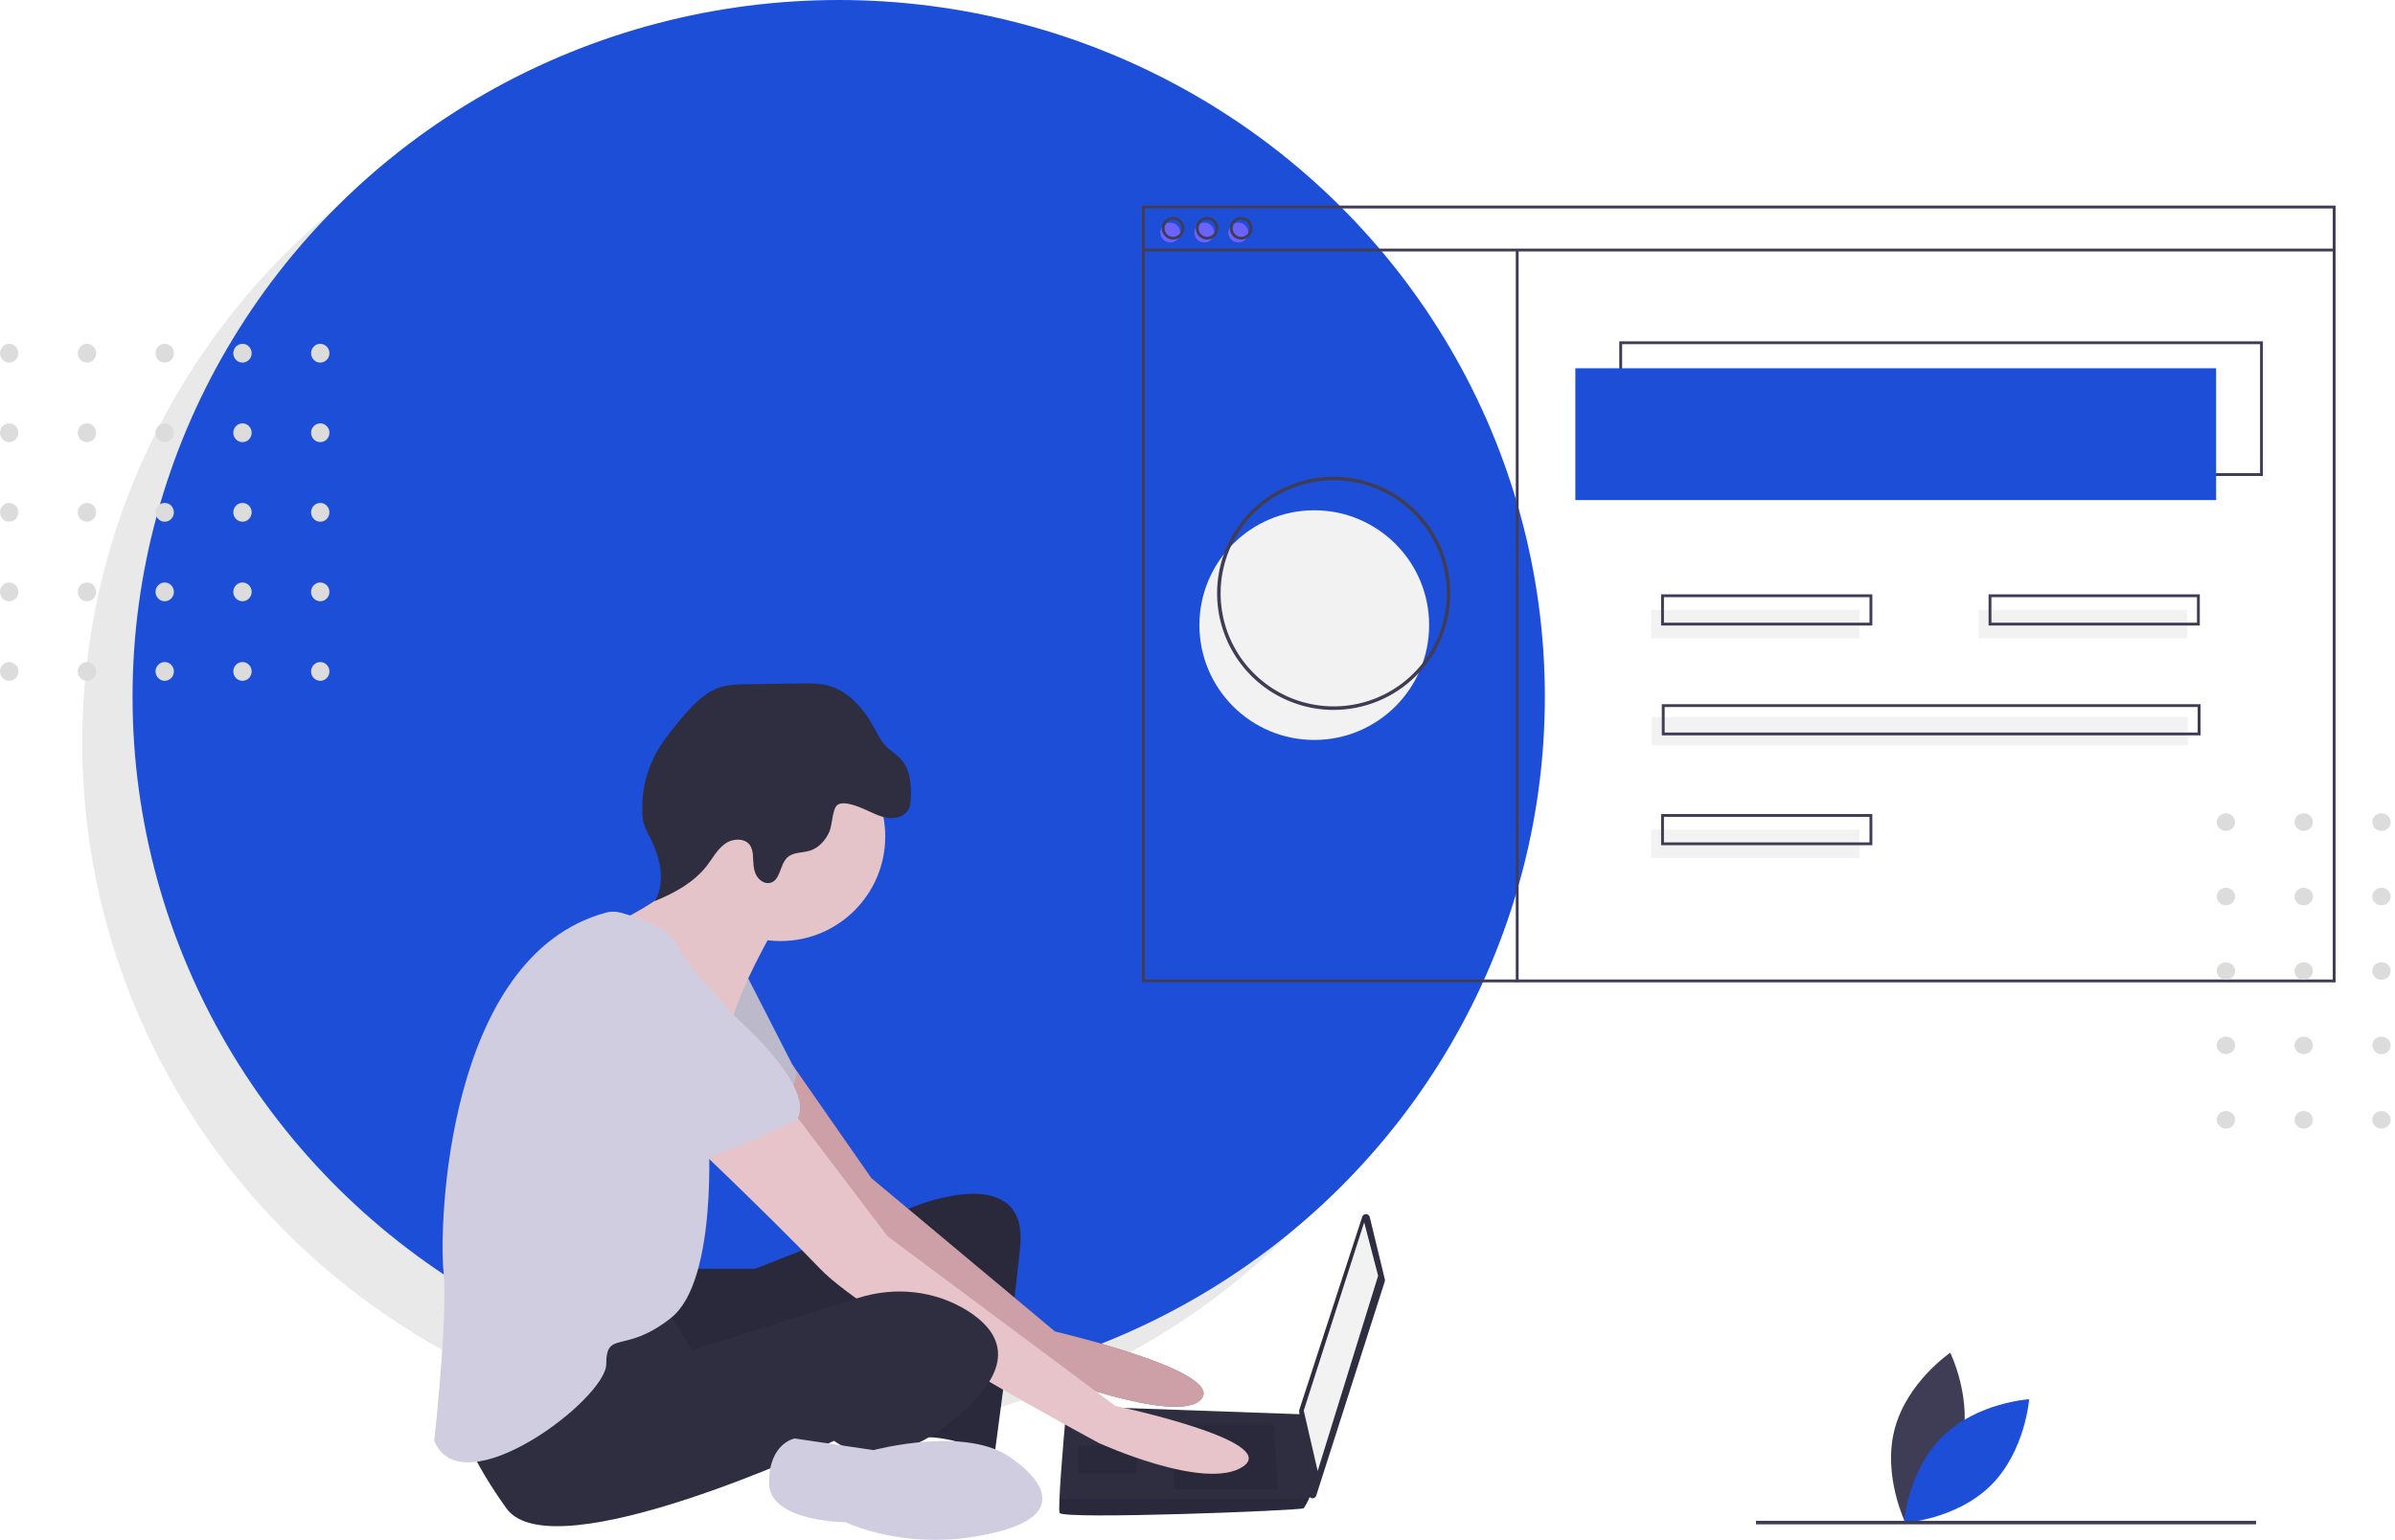 <svg width="524" height="337" viewBox="0 0 524 337" fill="none" xmlns="http://www.w3.org/2000/svg">
<ellipse cx="172.5" cy="162.5" rx="154.5" ry="152.5" fill="#E9E9E9"/>
<ellipse cx="183.5" cy="152.5" rx="154.5" ry="152.5" fill="#1D4ED8"/>
<ellipse cx="2.008" cy="77.302" rx="2.008" ry="2.054" fill="#DCDCDC"/>
<ellipse cx="2.008" cy="94.713" rx="2.008" ry="2.054" fill="#DCDCDC"/>
<ellipse cx="2.008" cy="112.124" rx="2.008" ry="2.054" fill="#DCDCDC"/>
<ellipse cx="2.008" cy="129.535" rx="2.008" ry="2.054" fill="#DCDCDC"/>
<ellipse cx="2.008" cy="146.946" rx="2.008" ry="2.054" fill="#DCDCDC"/>
<ellipse cx="19.023" cy="77.302" rx="2.008" ry="2.054" fill="#DCDCDC"/>
<ellipse cx="19.023" cy="94.713" rx="2.008" ry="2.054" fill="#DCDCDC"/>
<ellipse cx="19.023" cy="112.124" rx="2.008" ry="2.054" fill="#DCDCDC"/>
<ellipse cx="19.023" cy="129.535" rx="2.008" ry="2.054" fill="#DCDCDC"/>
<ellipse cx="19.023" cy="146.946" rx="2.008" ry="2.054" fill="#DCDCDC"/>
<ellipse cx="36.038" cy="77.302" rx="2.008" ry="2.054" fill="#DCDCDC"/>
<ellipse cx="36.038" cy="94.713" rx="2.008" ry="2.054" fill="#DCDCDC"/>
<ellipse cx="36.038" cy="112.124" rx="2.008" ry="2.054" fill="#DCDCDC"/>
<ellipse cx="36.038" cy="129.535" rx="2.008" ry="2.054" fill="#DCDCDC"/>
<ellipse cx="36.038" cy="146.946" rx="2.008" ry="2.054" fill="#DCDCDC"/>
<ellipse cx="53.054" cy="77.302" rx="2.008" ry="2.054" fill="#DCDCDC"/>
<ellipse cx="53.054" cy="94.713" rx="2.008" ry="2.054" fill="#DCDCDC"/>
<ellipse cx="53.054" cy="112.124" rx="2.008" ry="2.054" fill="#DCDCDC"/>
<ellipse cx="53.054" cy="129.535" rx="2.008" ry="2.054" fill="#DCDCDC"/>
<ellipse cx="53.054" cy="146.946" rx="2.008" ry="2.054" fill="#DCDCDC"/>
<ellipse cx="70.069" cy="77.302" rx="2.008" ry="2.054" fill="#DCDCDC"/>
<ellipse cx="70.069" cy="94.713" rx="2.008" ry="2.054" fill="#DCDCDC"/>
<ellipse cx="70.069" cy="112.124" rx="2.008" ry="2.054" fill="#DCDCDC"/>
<ellipse cx="70.069" cy="129.535" rx="2.008" ry="2.054" fill="#DCDCDC"/>
<ellipse cx="70.069" cy="146.946" rx="2.008" ry="2.054" fill="#DCDCDC"/>
<g clip-path="url(#clip0)">
<path d="M429.074 316.584C426.374 326.868 416.912 333.294 416.912 333.294C416.912 333.294 411.828 323.047 414.528 312.764C417.228 302.48 426.69 296.053 426.69 296.053C426.69 296.053 431.774 306.3 429.074 316.584Z" fill="#3F3D56"/>
<path d="M424.978 314.408C417.415 321.881 416.569 333.288 416.569 333.288C416.569 333.288 427.985 332.58 435.548 325.108C443.11 317.635 443.956 306.228 443.956 306.228C443.956 306.228 432.541 306.936 424.978 314.408Z" fill="#1D4ED8"/>
<path d="M150.953 277.682H165.196L200.294 263.947C200.294 263.947 225.219 253.772 223.184 273.104C221.149 292.435 217.589 318.38 217.589 318.38C217.589 318.38 206.398 313.293 200.294 314.819C194.19 316.345 198.259 283.787 198.259 283.787C198.259 283.787 148.41 307.697 143.832 304.645C139.254 301.592 138.237 280.226 138.237 280.226L150.953 277.682Z" fill="#2F2E41"/>
<path opacity="0.1" d="M150.953 277.682H165.196L200.294 263.947C200.294 263.947 225.219 253.772 223.184 273.104C221.149 292.435 217.589 318.38 217.589 318.38C217.589 318.38 206.398 313.293 200.294 314.819C194.19 316.345 198.259 283.787 198.259 283.787C198.259 283.787 148.41 307.697 143.832 304.645C139.254 301.592 138.237 280.226 138.237 280.226L150.953 277.682Z" fill="black"/>
<path d="M173.393 233.074L190.629 257.842L230.814 291.418C230.814 291.418 267.947 300.066 262.86 306.171C257.773 312.275 226.745 300.066 226.745 300.066C226.745 300.066 180.456 266.49 178.93 263.947C177.404 261.403 160.618 237.493 160.618 237.493L173.393 233.074Z" fill="#A0616A"/>
<path d="M173.393 233.074L190.629 257.842L230.814 291.418C230.814 291.418 267.947 300.066 262.86 306.171C257.773 312.275 226.745 300.066 226.745 300.066C226.745 300.066 180.456 266.49 178.93 263.947C177.404 261.403 160.618 237.493 160.618 237.493L173.393 233.074Z" fill="#CCA0A6"/>
<path d="M163.161 213.074L174.352 234.949C174.352 234.949 171.809 245.633 167.739 246.65C163.67 247.667 146.375 233.423 146.375 233.423L163.161 213.074Z" fill="#D0CDE1"/>
<path opacity="0.1" d="M163.161 213.074L174.352 234.949C174.352 234.949 171.809 245.633 167.739 246.65C163.67 247.667 146.375 233.423 146.375 233.423L163.161 213.074Z" fill="black"/>
<path d="M299.683 266.356L302.988 279.993C303.025 280.145 303.02 280.305 302.972 280.454L287.977 327.318C287.917 327.504 287.796 327.664 287.633 327.771C287.471 327.878 287.276 327.926 287.082 327.907C286.888 327.887 286.707 327.802 286.568 327.666C286.429 327.529 286.341 327.349 286.319 327.155L284.245 308.898C284.231 308.777 284.244 308.654 284.281 308.538L298.045 266.293C298.103 266.116 298.216 265.964 298.368 265.858C298.52 265.752 298.703 265.698 298.888 265.705C299.073 265.713 299.251 265.78 299.394 265.897C299.538 266.015 299.639 266.176 299.683 266.356Z" fill="#2F2E41"/>
<path d="M298.467 267.508L301.519 279.208L288.293 321.941L285.241 308.714L298.467 267.508Z" fill="#F2F2F2"/>
<path d="M231.831 331.098C232.34 332.624 284.733 330.589 285.241 330.081C285.685 329.444 286.06 328.762 286.361 328.046C286.839 327.028 287.276 326.011 287.276 326.011L285.241 309.538L233.357 307.697C233.357 307.697 232.06 321.656 231.796 328.046C231.73 329.659 231.73 330.793 231.831 331.098Z" fill="#2F2E41"/>
<path opacity="0.1" d="M278.629 311.767L279.646 326.011H256.756V311.767H278.629Z" fill="black"/>
<path opacity="0.1" d="M249.126 316.345L249.263 316.318L248.617 322.45H235.901V316.345H249.126Z" fill="black"/>
<path opacity="0.1" d="M231.831 331.098C232.34 332.624 284.733 330.59 285.241 330.081C285.685 329.444 286.06 328.762 286.361 328.046H231.796C231.73 329.659 231.73 330.793 231.831 331.098Z" fill="black"/>
<path d="M170.791 205.952C183.433 205.952 193.681 195.703 193.681 183.059C193.681 170.416 183.433 160.167 170.791 160.167C158.15 160.167 147.901 170.416 147.901 183.059C147.901 195.703 158.15 205.952 170.791 205.952Z" fill="#E5C4C9"/>
<path d="M169.265 203.408C169.265 203.408 161.635 216.635 160.109 223.757C158.583 230.879 137.219 209.513 137.219 209.513L134.422 202.136C134.422 202.136 154.514 192.725 152.988 185.094C151.462 177.463 169.265 203.408 169.265 203.408Z" fill="#E5C4C9"/>
<path d="M173.335 243.089L194.19 270.56L244.039 307.697C244.039 307.697 280.155 315.328 272.016 320.924C263.877 326.52 240.479 315.837 240.479 315.837C240.479 315.837 190.121 288.874 179.439 277.682C168.757 266.49 148.919 247.667 148.919 247.667L173.335 243.089Z" fill="#E6C4C9"/>
<path d="M145.358 285.822L151.462 295.487L187.891 284.025C195.884 281.51 204.649 282.436 211.739 286.903C218.097 290.909 222.167 297.268 213.011 306.679C194.699 325.502 182.491 315.328 182.491 315.328C182.491 315.328 120.942 344.325 110.769 330.081C100.595 315.836 100.087 308.714 100.087 308.714C100.087 308.714 139.254 284.295 145.358 285.822Z" fill="#2F2E41"/>
<path d="M221.658 319.398C221.658 319.398 237.935 330.081 218.606 335.168C199.277 340.255 185.034 333.133 185.034 333.133C185.034 333.133 168.248 333.133 168.248 324.485C168.248 315.837 173.843 314.819 173.843 314.819L191.138 317.363C191.138 317.363 211.993 311.767 221.658 319.398Z" fill="#D0CDE1"/>
<path d="M189.569 177.301C191.127 177.995 192.672 178.817 194.366 179.019C196.06 179.221 197.988 178.629 198.79 177.123C199.223 176.31 199.272 175.353 199.292 174.432C199.354 171.638 199.152 168.618 197.382 166.457C196.255 165.081 194.611 164.213 193.445 162.871C192.609 161.909 192.053 160.743 191.455 159.619C189.187 155.359 185.829 151.265 181.163 150.037C179.214 149.524 177.17 149.549 175.155 149.578L163.404 149.744C161.502 149.77 159.571 149.802 157.751 150.352C153.968 151.496 151.214 154.677 148.692 157.719C146.805 159.995 144.913 162.295 143.497 164.89C141.466 168.678 140.439 172.922 140.514 177.219C140.499 178.321 140.641 179.419 140.937 180.481C141.283 181.455 141.712 182.397 142.219 183.297C144.423 187.626 145.731 193.034 143.249 197.21C147.561 195.448 151.826 193.139 154.67 189.451C155.942 187.801 156.94 185.869 158.636 184.658C160.331 183.448 163.094 183.343 164.182 185.12C164.556 185.838 164.748 186.638 164.743 187.448C164.822 188.782 164.82 190.167 165.385 191.378C165.951 192.588 167.298 193.565 168.584 193.203C170.798 192.579 170.586 189.18 172.292 187.635C173.588 186.463 175.586 186.687 177.251 186.154C179.19 185.534 180.645 183.854 181.474 181.994C182.104 180.581 182.095 176.882 183.287 176.116C184.782 175.156 188.183 176.683 189.569 177.301Z" fill="#2F2E41"/>
<path d="M132.605 199.723C133.634 199.449 134.719 199.451 135.747 199.731C139.012 200.608 146.332 202.929 147.901 206.461C149.936 211.039 157.057 218.161 157.057 218.161C157.057 218.161 166.722 227.827 164.687 234.441C162.653 241.054 155.023 248.685 155.023 248.685C155.023 248.685 157.057 280.226 146.884 288.365C136.711 296.505 132.641 290.909 132.641 298.54C132.641 306.171 101.104 330.081 95 315.328C95 315.328 98.052 287.857 97.035 278.191C96.032 268.664 97.5 209.228 132.605 199.723Z" fill="#D0CDE1"/>
<path d="M148.919 212.565C148.919 212.565 179.947 235.458 174.352 245.124C174.352 245.124 155.531 254.281 151.462 253.772C147.393 253.263 131.624 235.458 127.555 233.932C123.485 232.406 121.451 204.935 148.919 212.565Z" fill="#D0CDE1"/>
<path d="M287.549 161.942C301.427 161.942 312.677 150.69 312.677 136.81C312.677 122.931 301.427 111.679 287.549 111.679C273.67 111.679 262.42 122.931 262.42 136.81C262.42 150.69 273.67 161.942 287.549 161.942Z" fill="#F2F2F2"/>
<path d="M495.098 104.171H354.281V74.702H495.098V104.171ZM354.902 103.551H494.477V75.322H354.902V103.551Z" fill="#3F3D56"/>
<path d="M484.862 80.596H344.666V109.445H484.862V80.596Z" fill="#1D4ED8"/>
<path d="M256.042 53.065C257.241 53.065 258.213 52.093 258.213 50.894C258.213 49.695 257.241 48.722 256.042 48.722C254.842 48.722 253.87 49.695 253.87 50.894C253.87 52.093 254.842 53.065 256.042 53.065Z" fill="#6C63FF"/>
<path d="M263.486 53.065C264.685 53.065 265.657 52.093 265.657 50.894C265.657 49.695 264.685 48.722 263.486 48.722C262.287 48.722 261.314 49.695 261.314 50.894C261.314 52.093 262.287 53.065 263.486 53.065Z" fill="#6C63FF"/>
<path d="M270.93 53.065C272.129 53.065 273.101 52.093 273.101 50.894C273.101 49.695 272.129 48.722 270.93 48.722C269.731 48.722 268.758 49.695 268.758 50.894C268.758 52.093 269.731 53.065 270.93 53.065Z" fill="#6C63FF"/>
<path d="M511 214.992H249.838V45H511V214.992ZM250.459 214.371H510.38V45.62H250.459V214.371Z" fill="#3F3D56"/>
<path d="M510.69 54.41H250.148V55.03H510.69V54.41Z" fill="#3F3D56"/>
<path d="M256.662 52.445C256.171 52.445 255.692 52.299 255.283 52.027C254.875 51.754 254.557 51.366 254.37 50.913C254.182 50.459 254.133 49.96 254.228 49.479C254.324 48.998 254.56 48.556 254.907 48.208C255.254 47.861 255.697 47.625 256.178 47.529C256.659 47.434 257.158 47.483 257.612 47.67C258.065 47.858 258.453 48.176 258.725 48.584C258.998 48.993 259.143 49.472 259.143 49.963C259.143 50.621 258.881 51.252 258.416 51.717C257.951 52.182 257.32 52.444 256.662 52.445ZM256.662 48.102C256.294 48.102 255.934 48.211 255.628 48.416C255.322 48.62 255.084 48.911 254.943 49.251C254.802 49.591 254.765 49.965 254.837 50.326C254.909 50.687 255.086 51.019 255.346 51.279C255.606 51.54 255.938 51.717 256.299 51.789C256.66 51.861 257.034 51.824 257.374 51.683C257.714 51.542 258.005 51.303 258.209 50.997C258.414 50.691 258.523 50.331 258.523 49.963C258.522 49.47 258.326 48.997 257.977 48.648C257.628 48.299 257.155 48.102 256.662 48.102Z" fill="#3F3D56"/>
<path d="M264.106 52.445C263.615 52.445 263.135 52.299 262.727 52.027C262.319 51.754 262.001 51.366 261.814 50.913C261.626 50.459 261.577 49.96 261.672 49.479C261.768 48.998 262.004 48.556 262.351 48.208C262.698 47.861 263.141 47.625 263.622 47.529C264.103 47.434 264.602 47.483 265.056 47.67C265.509 47.858 265.896 48.176 266.169 48.584C266.442 48.993 266.587 49.472 266.587 49.963C266.587 50.621 266.325 51.252 265.86 51.717C265.395 52.182 264.764 52.444 264.106 52.445ZM264.106 48.102C263.738 48.102 263.378 48.211 263.072 48.416C262.766 48.62 262.527 48.911 262.387 49.251C262.246 49.591 262.209 49.965 262.281 50.326C262.353 50.687 262.53 51.019 262.79 51.279C263.05 51.54 263.382 51.717 263.743 51.789C264.104 51.861 264.478 51.824 264.818 51.683C265.158 51.542 265.449 51.303 265.653 50.997C265.858 50.691 265.967 50.331 265.967 49.963C265.966 49.47 265.77 48.997 265.421 48.648C265.072 48.299 264.599 48.102 264.106 48.102Z" fill="#3F3D56"/>
<path d="M271.55 52.445C271.059 52.445 270.58 52.299 270.172 52.027C269.763 51.754 269.445 51.366 269.258 50.913C269.07 50.459 269.021 49.96 269.116 49.479C269.212 48.998 269.448 48.556 269.795 48.208C270.143 47.861 270.585 47.625 271.066 47.529C271.547 47.434 272.046 47.483 272.5 47.67C272.953 47.858 273.341 48.176 273.613 48.584C273.886 48.993 274.031 49.472 274.031 49.963C274.031 50.621 273.769 51.252 273.304 51.717C272.839 52.182 272.208 52.444 271.55 52.445ZM271.55 48.102C271.182 48.102 270.822 48.211 270.516 48.416C270.21 48.62 269.972 48.911 269.831 49.251C269.69 49.591 269.653 49.965 269.725 50.326C269.797 50.687 269.974 51.019 270.234 51.279C270.494 51.54 270.826 51.717 271.187 51.789C271.548 51.861 271.922 51.824 272.262 51.683C272.602 51.542 272.893 51.303 273.097 50.997C273.302 50.691 273.411 50.331 273.411 49.963C273.411 49.47 273.214 48.997 272.865 48.648C272.516 48.299 272.043 48.102 271.55 48.102Z" fill="#3F3D56"/>
<path d="M332.258 54.72H331.638V214.922H332.258V54.72Z" fill="#3F3D56"/>
<path d="M406.855 133.486H361.26V139.69H406.855V133.486Z" fill="#F2F2F2"/>
<path d="M478.504 133.486H432.909V139.69H478.504V133.486Z" fill="#F2F2F2"/>
<path d="M409.646 136.898H363.431V130.073H409.646V136.898ZM364.052 136.277H409.026V130.694H364.052V136.277Z" fill="#3F3D56"/>
<path d="M406.855 181.567H361.26V187.771H406.855V181.567Z" fill="#F2F2F2"/>
<path d="M409.646 184.979H363.431V178.155H409.646V184.979ZM364.052 184.359H409.026V178.775H364.052V184.359Z" fill="#3F3D56"/>
<path d="M478.659 156.906H361.415V163.11H478.659V156.906Z" fill="#F2F2F2"/>
<path d="M481.45 160.939H363.586V154.114H481.45V160.939ZM364.207 160.318H480.83V154.735H364.207V160.318Z" fill="#3F3D56"/>
<path d="M481.295 136.898H435.08V130.073H481.295V136.898ZM435.701 136.277H480.675V130.694H435.701V136.277Z" fill="#3F3D56"/>
<path d="M291.801 155.369C286.755 155.369 281.822 153.872 277.626 151.068C273.43 148.264 270.159 144.279 268.228 139.616C266.297 134.953 265.792 129.823 266.776 124.873C267.761 119.923 270.191 115.376 273.759 111.807C277.327 108.238 281.874 105.808 286.823 104.823C291.773 103.838 296.903 104.344 301.565 106.275C306.228 108.207 310.213 111.477 313.016 115.674C315.82 119.87 317.316 124.804 317.316 129.851C317.309 136.616 314.618 143.103 309.835 147.887C305.051 152.67 298.566 155.361 291.801 155.369ZM291.801 105.106C286.908 105.106 282.124 106.557 278.055 109.276C273.986 111.995 270.815 115.86 268.942 120.381C267.07 124.903 266.58 129.878 267.535 134.678C268.489 139.478 270.846 143.888 274.306 147.348C277.766 150.809 282.175 153.166 286.974 154.12C291.774 155.075 296.748 154.585 301.269 152.712C305.791 150.839 309.655 147.668 312.373 143.598C315.092 139.529 316.543 134.745 316.543 129.851C316.536 123.29 313.927 117.001 309.288 112.362C304.65 107.723 298.361 105.113 291.801 105.106Z" fill="#3F3D56"/>
<path d="M493.603 332.836H384.197V333.609H493.603V332.836Z" fill="#3F3D56"/>
</g>
<ellipse cx="487.008" cy="179.922" rx="2.008" ry="1.922" fill="#DCDCDC"/>
<ellipse cx="487.008" cy="196.211" rx="2.008" ry="1.922" fill="#DCDCDC"/>
<ellipse cx="487.008" cy="212.5" rx="2.008" ry="1.922" fill="#DCDCDC"/>
<ellipse cx="487.008" cy="228.789" rx="2.008" ry="1.922" fill="#DCDCDC"/>
<ellipse cx="487.008" cy="245.078" rx="2.008" ry="1.922" fill="#DCDCDC"/>
<ellipse cx="504.023" cy="179.922" rx="2.008" ry="1.922" fill="#DCDCDC"/>
<ellipse cx="504.023" cy="196.211" rx="2.008" ry="1.922" fill="#DCDCDC"/>
<ellipse cx="504.023" cy="212.5" rx="2.008" ry="1.922" fill="#DCDCDC"/>
<ellipse cx="504.023" cy="228.789" rx="2.008" ry="1.922" fill="#DCDCDC"/>
<ellipse cx="504.023" cy="245.078" rx="2.008" ry="1.922" fill="#DCDCDC"/>
<ellipse cx="521.038" cy="179.922" rx="2.008" ry="1.922" fill="#DCDCDC"/>
<ellipse cx="521.038" cy="196.211" rx="2.008" ry="1.922" fill="#DCDCDC"/>
<ellipse cx="521.038" cy="212.5" rx="2.008" ry="1.922" fill="#DCDCDC"/>
<ellipse cx="521.038" cy="228.789" rx="2.008" ry="1.922" fill="#DCDCDC"/>
<ellipse cx="521.038" cy="245.078" rx="2.008" ry="1.922" fill="#DCDCDC"/>
<defs>
<clipPath id="clip0">
<rect width="416" height="292" fill="white" transform="translate(95 45)"/>
</clipPath>
</defs>
</svg>

